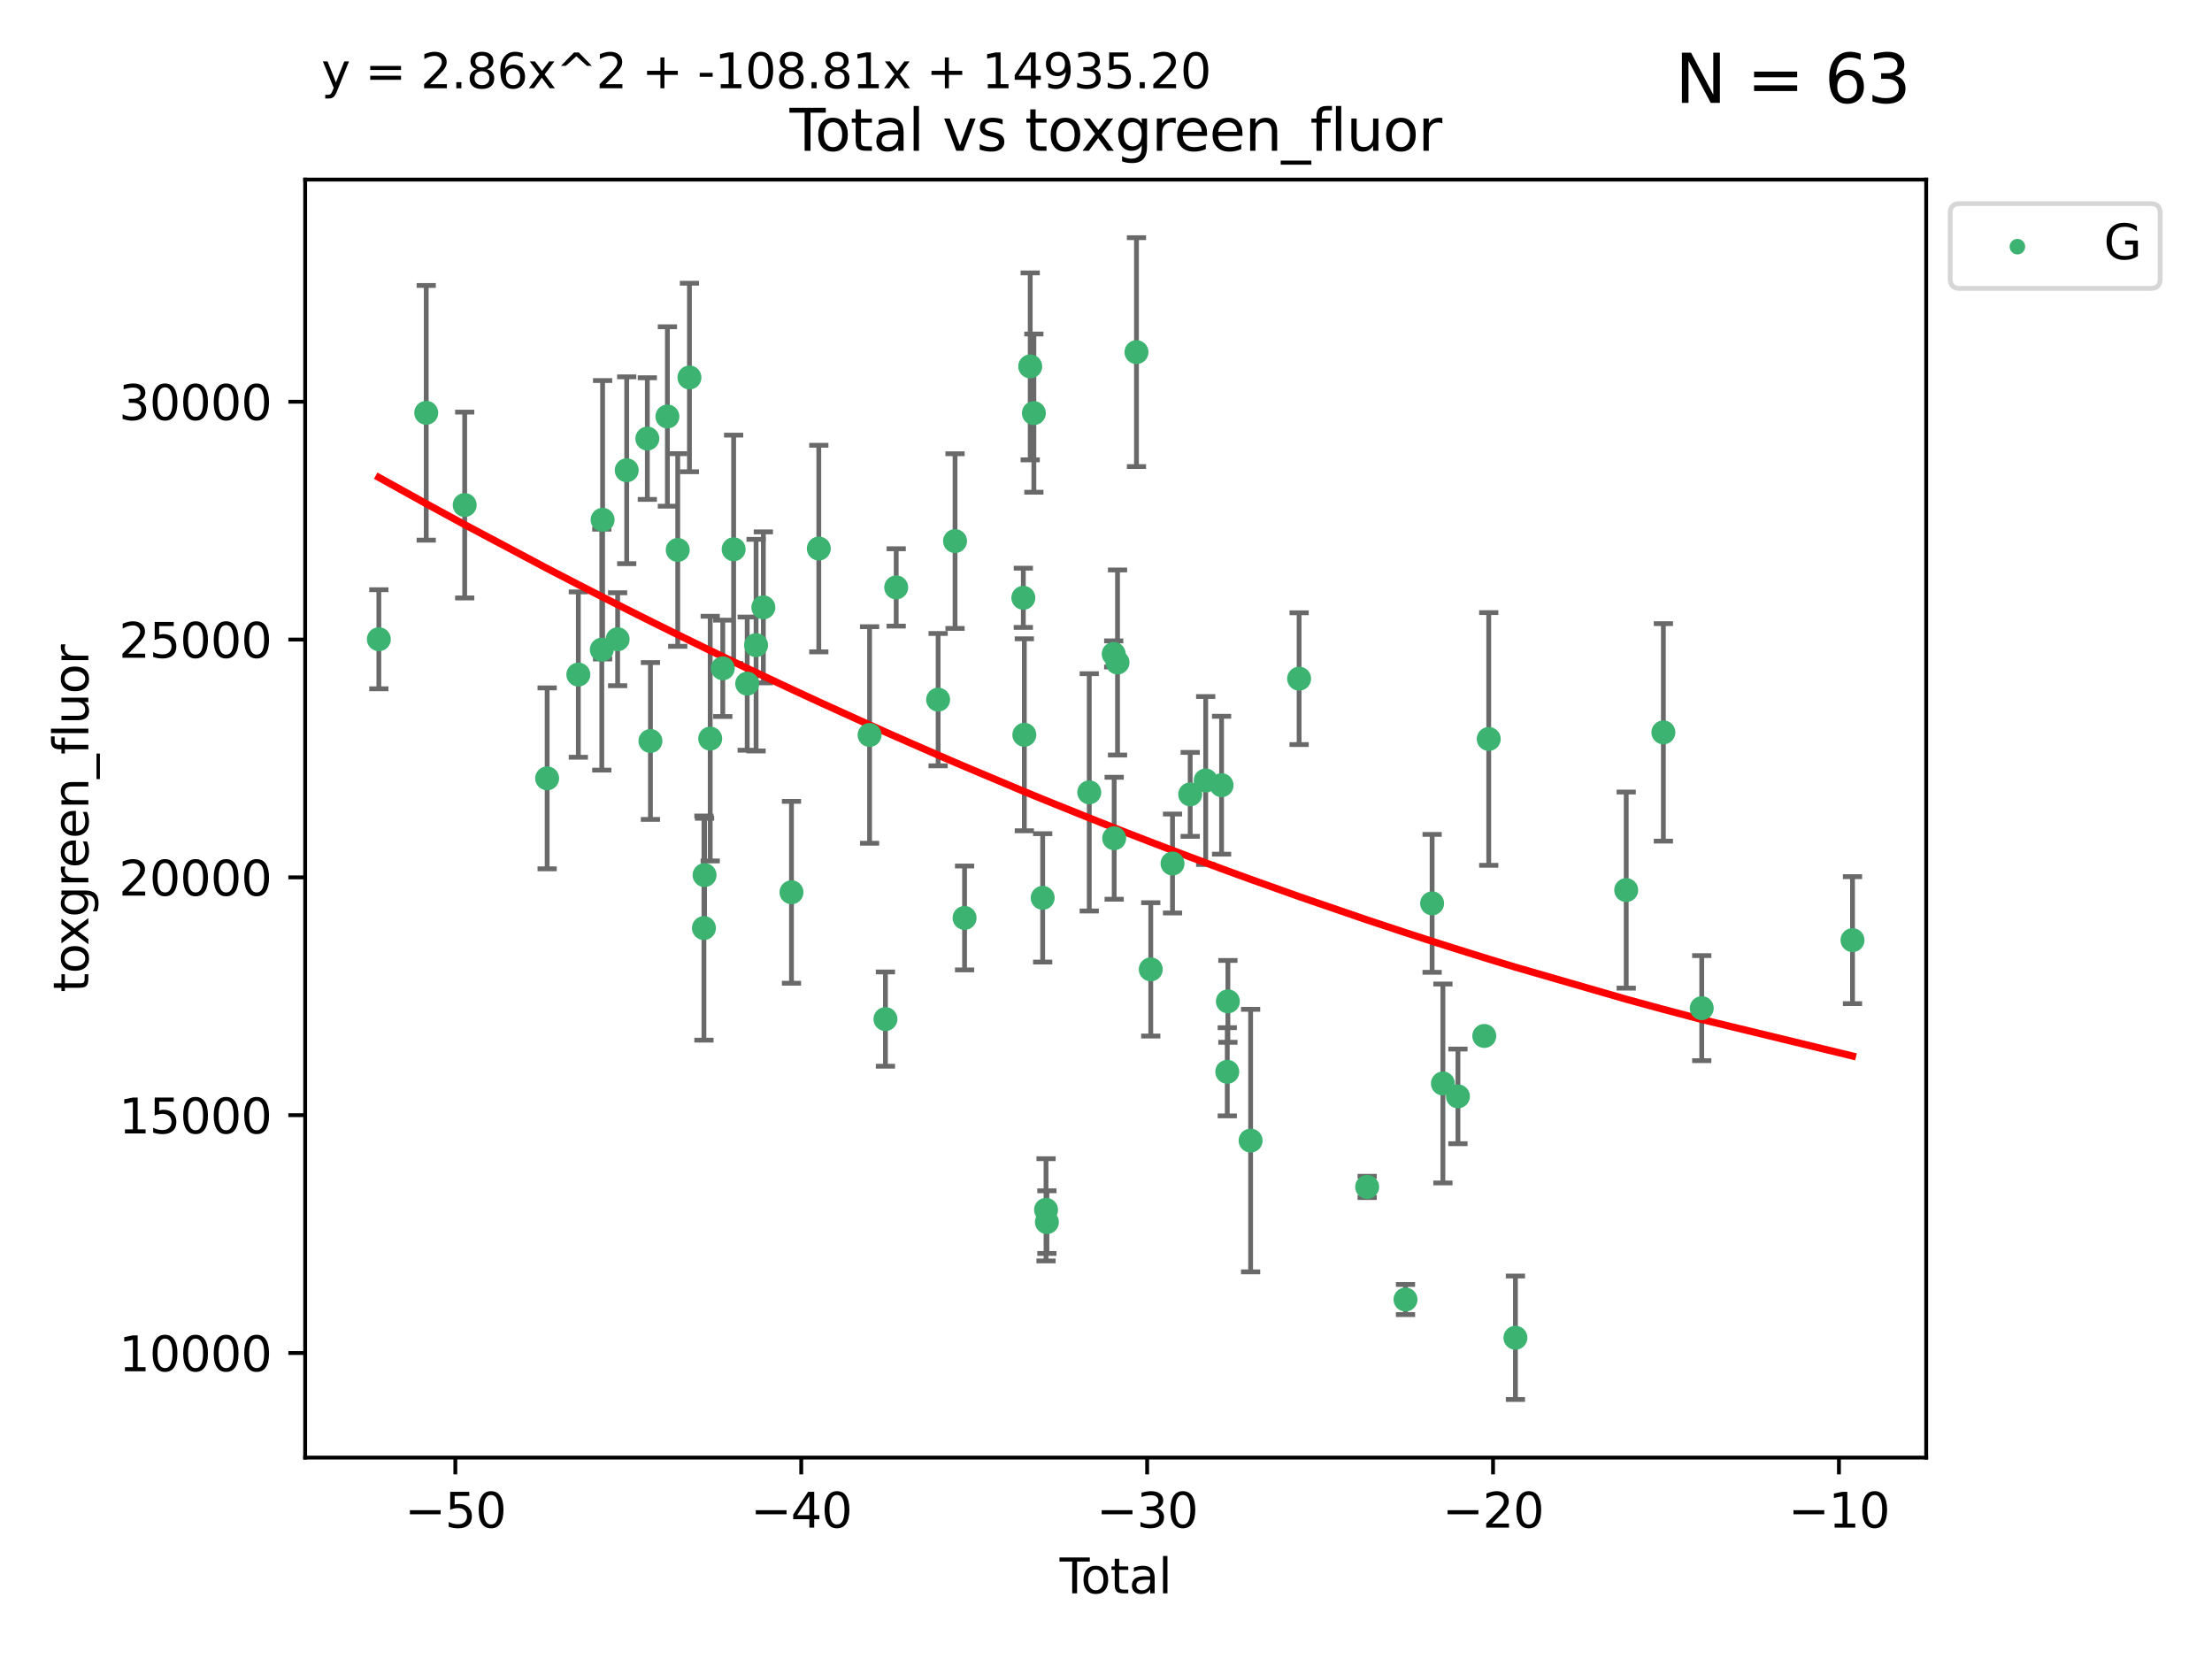 <?xml version="1.0" encoding="utf-8" standalone="no"?>
<!DOCTYPE svg PUBLIC "-//W3C//DTD SVG 1.1//EN"
  "http://www.w3.org/Graphics/SVG/1.1/DTD/svg11.dtd">
<svg xmlns:xlink="http://www.w3.org/1999/xlink" width="460.8pt" height="345.6pt" viewBox="0 0 460.8 345.6" xmlns="http://www.w3.org/2000/svg" version="1.1">
 <defs>
  <style type="text/css">*{stroke-linejoin: round; stroke-linecap: butt}</style>
 </defs>
 <g id="figure_1">
  <g id="patch_1">
   <path d="M 0 345.6 
L 460.8 345.6 
L 460.8 0 
L 0 0 
z
" style="fill: #ffffff"/>
  </g>
  <g id="axes_1">
   <g id="patch_2">
    <path d="M 63.571 303.64 
L 401.26 303.64 
L 401.26 37.411 
L 63.571 37.411 
z
" style="fill: #ffffff"/>
   </g>
   <g id="PathCollection_1">
    <defs>
     <path id="md0c7165016" d="M 0 1.118 
C 0.297 1.118 0.581 1 0.791 0.791 
C 1 0.581 1.118 0.297 1.118 0 
C 1.118 -0.297 1 -0.581 0.791 -0.791 
C 0.581 -1 0.297 -1.118 0 -1.118 
C -0.297 -1.118 -0.581 -1 -0.791 -0.791 
C -1 -0.581 -1.118 -0.297 -1.118 0 
C -1.118 0.297 -1 0.581 -0.791 0.791 
C -0.581 1 -0.297 1.118 0 1.118 
z
" style="stroke: #3cb371"/>
    </defs>
    <g clip-path="url(#pe952f1fa84)">
     <use xlink:href="#md0c7165016" x="78.921" y="133.165" style="fill: #3cb371; stroke: #3cb371"/>
     <use xlink:href="#md0c7165016" x="88.792" y="85.997" style="fill: #3cb371; stroke: #3cb371"/>
     <use xlink:href="#md0c7165016" x="96.805" y="105.205" style="fill: #3cb371; stroke: #3cb371"/>
     <use xlink:href="#md0c7165016" x="113.98" y="162.146" style="fill: #3cb371; stroke: #3cb371"/>
     <use xlink:href="#md0c7165016" x="120.479" y="140.524" style="fill: #3cb371; stroke: #3cb371"/>
     <use xlink:href="#md0c7165016" x="125.367" y="135.33" style="fill: #3cb371; stroke: #3cb371"/>
     <use xlink:href="#md0c7165016" x="125.533" y="108.281" style="fill: #3cb371; stroke: #3cb371"/>
     <use xlink:href="#md0c7165016" x="128.664" y="133.165" style="fill: #3cb371; stroke: #3cb371"/>
     <use xlink:href="#md0c7165016" x="130.556" y="97.965" style="fill: #3cb371; stroke: #3cb371"/>
     <use xlink:href="#md0c7165016" x="134.852" y="91.364" style="fill: #3cb371; stroke: #3cb371"/>
     <use xlink:href="#md0c7165016" x="135.497" y="154.363" style="fill: #3cb371; stroke: #3cb371"/>
     <use xlink:href="#md0c7165016" x="139.033" y="86.765" style="fill: #3cb371; stroke: #3cb371"/>
     <use xlink:href="#md0c7165016" x="141.185" y="114.571" style="fill: #3cb371; stroke: #3cb371"/>
     <use xlink:href="#md0c7165016" x="143.623" y="78.639" style="fill: #3cb371; stroke: #3cb371"/>
     <use xlink:href="#md0c7165016" x="146.642" y="193.332" style="fill: #3cb371; stroke: #3cb371"/>
     <use xlink:href="#md0c7165016" x="146.775" y="182.296" style="fill: #3cb371; stroke: #3cb371"/>
     <use xlink:href="#md0c7165016" x="147.95" y="153.866" style="fill: #3cb371; stroke: #3cb371"/>
     <use xlink:href="#md0c7165016" x="150.568" y="139.22" style="fill: #3cb371; stroke: #3cb371"/>
     <use xlink:href="#md0c7165016" x="152.831" y="114.428" style="fill: #3cb371; stroke: #3cb371"/>
     <use xlink:href="#md0c7165016" x="155.655" y="142.413" style="fill: #3cb371; stroke: #3cb371"/>
     <use xlink:href="#md0c7165016" x="157.504" y="134.397" style="fill: #3cb371; stroke: #3cb371"/>
     <use xlink:href="#md0c7165016" x="159.019" y="126.527" style="fill: #3cb371; stroke: #3cb371"/>
     <use xlink:href="#md0c7165016" x="164.88" y="185.877" style="fill: #3cb371; stroke: #3cb371"/>
     <use xlink:href="#md0c7165016" x="170.572" y="114.273" style="fill: #3cb371; stroke: #3cb371"/>
     <use xlink:href="#md0c7165016" x="181.15" y="153.106" style="fill: #3cb371; stroke: #3cb371"/>
     <use xlink:href="#md0c7165016" x="184.453" y="212.295" style="fill: #3cb371; stroke: #3cb371"/>
     <use xlink:href="#md0c7165016" x="186.695" y="122.372" style="fill: #3cb371; stroke: #3cb371"/>
     <use xlink:href="#md0c7165016" x="195.43" y="145.748" style="fill: #3cb371; stroke: #3cb371"/>
     <use xlink:href="#md0c7165016" x="198.955" y="112.718" style="fill: #3cb371; stroke: #3cb371"/>
     <use xlink:href="#md0c7165016" x="200.939" y="191.225" style="fill: #3cb371; stroke: #3cb371"/>
     <use xlink:href="#md0c7165016" x="213.179" y="124.535" style="fill: #3cb371; stroke: #3cb371"/>
     <use xlink:href="#md0c7165016" x="213.387" y="153.067" style="fill: #3cb371; stroke: #3cb371"/>
     <use xlink:href="#md0c7165016" x="214.613" y="76.325" style="fill: #3cb371; stroke: #3cb371"/>
     <use xlink:href="#md0c7165016" x="215.374" y="86.058" style="fill: #3cb371; stroke: #3cb371"/>
     <use xlink:href="#md0c7165016" x="217.208" y="187.039" style="fill: #3cb371; stroke: #3cb371"/>
     <use xlink:href="#md0c7165016" x="217.909" y="252.027" style="fill: #3cb371; stroke: #3cb371"/>
     <use xlink:href="#md0c7165016" x="218.09" y="254.59" style="fill: #3cb371; stroke: #3cb371"/>
     <use xlink:href="#md0c7165016" x="226.913" y="165.063" style="fill: #3cb371; stroke: #3cb371"/>
     <use xlink:href="#md0c7165016" x="232.007" y="136.229" style="fill: #3cb371; stroke: #3cb371"/>
     <use xlink:href="#md0c7165016" x="232.104" y="174.622" style="fill: #3cb371; stroke: #3cb371"/>
     <use xlink:href="#md0c7165016" x="232.802" y="138.008" style="fill: #3cb371; stroke: #3cb371"/>
     <use xlink:href="#md0c7165016" x="236.748" y="73.353" style="fill: #3cb371; stroke: #3cb371"/>
     <use xlink:href="#md0c7165016" x="239.724" y="201.939" style="fill: #3cb371; stroke: #3cb371"/>
     <use xlink:href="#md0c7165016" x="244.258" y="179.886" style="fill: #3cb371; stroke: #3cb371"/>
     <use xlink:href="#md0c7165016" x="247.942" y="165.481" style="fill: #3cb371; stroke: #3cb371"/>
     <use xlink:href="#md0c7165016" x="251.167" y="162.589" style="fill: #3cb371; stroke: #3cb371"/>
     <use xlink:href="#md0c7165016" x="254.476" y="163.573" style="fill: #3cb371; stroke: #3cb371"/>
     <use xlink:href="#md0c7165016" x="255.663" y="223.274" style="fill: #3cb371; stroke: #3cb371"/>
     <use xlink:href="#md0c7165016" x="255.793" y="208.604" style="fill: #3cb371; stroke: #3cb371"/>
     <use xlink:href="#md0c7165016" x="260.526" y="237.606" style="fill: #3cb371; stroke: #3cb371"/>
     <use xlink:href="#md0c7165016" x="270.63" y="141.381" style="fill: #3cb371; stroke: #3cb371"/>
     <use xlink:href="#md0c7165016" x="284.806" y="247.256" style="fill: #3cb371; stroke: #3cb371"/>
     <use xlink:href="#md0c7165016" x="292.792" y="270.716" style="fill: #3cb371; stroke: #3cb371"/>
     <use xlink:href="#md0c7165016" x="298.336" y="188.186" style="fill: #3cb371; stroke: #3cb371"/>
     <use xlink:href="#md0c7165016" x="300.582" y="225.708" style="fill: #3cb371; stroke: #3cb371"/>
     <use xlink:href="#md0c7165016" x="303.715" y="228.392" style="fill: #3cb371; stroke: #3cb371"/>
     <use xlink:href="#md0c7165016" x="309.203" y="215.808" style="fill: #3cb371; stroke: #3cb371"/>
     <use xlink:href="#md0c7165016" x="310.132" y="153.94" style="fill: #3cb371; stroke: #3cb371"/>
     <use xlink:href="#md0c7165016" x="315.691" y="278.681" style="fill: #3cb371; stroke: #3cb371"/>
     <use xlink:href="#md0c7165016" x="338.77" y="185.422" style="fill: #3cb371; stroke: #3cb371"/>
     <use xlink:href="#md0c7165016" x="346.513" y="152.567" style="fill: #3cb371; stroke: #3cb371"/>
     <use xlink:href="#md0c7165016" x="354.504" y="210.017" style="fill: #3cb371; stroke: #3cb371"/>
     <use xlink:href="#md0c7165016" x="385.911" y="195.848" style="fill: #3cb371; stroke: #3cb371"/>
    </g>
   </g>
   <g id="matplotlib.axis_1">
    <g id="xtick_1">
     <g id="line2d_1">
      <defs>
       <path id="m16e34e5e4a" d="M 0 0 
L 0 3.5 
" style="stroke: #000000; stroke-width: 0.8"/>
      </defs>
      <g>
       <use xlink:href="#m16e34e5e4a" x="94.856" y="303.64" style="stroke: #000000; stroke-width: 0.8"/>
      </g>
     </g>
     <g id="text_1">
      <!-- −50 -->
      <g transform="translate(84.304 318.238)scale(0.1 -0.1)">
       <defs>
        <path id="DejaVuSans-2212" d="M 678 2272 
L 4684 2272 
L 4684 1741 
L 678 1741 
L 678 2272 
z
" transform="scale(0.016)"/>
        <path id="DejaVuSans-35" d="M 691 4666 
L 3169 4666 
L 3169 4134 
L 1269 4134 
L 1269 2991 
Q 1406 3038 1543 3061 
Q 1681 3084 1819 3084 
Q 2600 3084 3056 2656 
Q 3513 2228 3513 1497 
Q 3513 744 3044 326 
Q 2575 -91 1722 -91 
Q 1428 -91 1123 -41 
Q 819 9 494 109 
L 494 744 
Q 775 591 1075 516 
Q 1375 441 1709 441 
Q 2250 441 2565 725 
Q 2881 1009 2881 1497 
Q 2881 1984 2565 2268 
Q 2250 2553 1709 2553 
Q 1456 2553 1204 2497 
Q 953 2441 691 2322 
L 691 4666 
z
" transform="scale(0.016)"/>
        <path id="DejaVuSans-30" d="M 2034 4250 
Q 1547 4250 1301 3770 
Q 1056 3291 1056 2328 
Q 1056 1369 1301 889 
Q 1547 409 2034 409 
Q 2525 409 2770 889 
Q 3016 1369 3016 2328 
Q 3016 3291 2770 3770 
Q 2525 4250 2034 4250 
z
M 2034 4750 
Q 2819 4750 3233 4129 
Q 3647 3509 3647 2328 
Q 3647 1150 3233 529 
Q 2819 -91 2034 -91 
Q 1250 -91 836 529 
Q 422 1150 422 2328 
Q 422 3509 836 4129 
Q 1250 4750 2034 4750 
z
" transform="scale(0.016)"/>
       </defs>
       <use xlink:href="#DejaVuSans-2212"/>
       <use xlink:href="#DejaVuSans-35" x="83.789"/>
       <use xlink:href="#DejaVuSans-30" x="147.412"/>
      </g>
     </g>
    </g>
    <g id="xtick_2">
     <g id="line2d_2">
      <g>
       <use xlink:href="#m16e34e5e4a" x="166.914" y="303.64" style="stroke: #000000; stroke-width: 0.8"/>
      </g>
     </g>
     <g id="text_2">
      <!-- −40 -->
      <g transform="translate(156.361 318.238)scale(0.1 -0.1)">
       <defs>
        <path id="DejaVuSans-34" d="M 2419 4116 
L 825 1625 
L 2419 1625 
L 2419 4116 
z
M 2253 4666 
L 3047 4666 
L 3047 1625 
L 3713 1625 
L 3713 1100 
L 3047 1100 
L 3047 0 
L 2419 0 
L 2419 1100 
L 313 1100 
L 313 1709 
L 2253 4666 
z
" transform="scale(0.016)"/>
       </defs>
       <use xlink:href="#DejaVuSans-2212"/>
       <use xlink:href="#DejaVuSans-34" x="83.789"/>
       <use xlink:href="#DejaVuSans-30" x="147.412"/>
      </g>
     </g>
    </g>
    <g id="xtick_3">
     <g id="line2d_3">
      <g>
       <use xlink:href="#m16e34e5e4a" x="238.971" y="303.64" style="stroke: #000000; stroke-width: 0.8"/>
      </g>
     </g>
     <g id="text_3">
      <!-- −30 -->
      <g transform="translate(228.419 318.238)scale(0.1 -0.1)">
       <defs>
        <path id="DejaVuSans-33" d="M 2597 2516 
Q 3050 2419 3304 2112 
Q 3559 1806 3559 1356 
Q 3559 666 3084 287 
Q 2609 -91 1734 -91 
Q 1441 -91 1130 -33 
Q 819 25 488 141 
L 488 750 
Q 750 597 1062 519 
Q 1375 441 1716 441 
Q 2309 441 2620 675 
Q 2931 909 2931 1356 
Q 2931 1769 2642 2001 
Q 2353 2234 1838 2234 
L 1294 2234 
L 1294 2753 
L 1863 2753 
Q 2328 2753 2575 2939 
Q 2822 3125 2822 3475 
Q 2822 3834 2567 4026 
Q 2313 4219 1838 4219 
Q 1578 4219 1281 4162 
Q 984 4106 628 3988 
L 628 4550 
Q 988 4650 1302 4700 
Q 1616 4750 1894 4750 
Q 2613 4750 3031 4423 
Q 3450 4097 3450 3541 
Q 3450 3153 3228 2886 
Q 3006 2619 2597 2516 
z
" transform="scale(0.016)"/>
       </defs>
       <use xlink:href="#DejaVuSans-2212"/>
       <use xlink:href="#DejaVuSans-33" x="83.789"/>
       <use xlink:href="#DejaVuSans-30" x="147.412"/>
      </g>
     </g>
    </g>
    <g id="xtick_4">
     <g id="line2d_4">
      <g>
       <use xlink:href="#m16e34e5e4a" x="311.029" y="303.64" style="stroke: #000000; stroke-width: 0.8"/>
      </g>
     </g>
     <g id="text_4">
      <!-- −20 -->
      <g transform="translate(300.476 318.238)scale(0.1 -0.1)">
       <defs>
        <path id="DejaVuSans-32" d="M 1228 531 
L 3431 531 
L 3431 0 
L 469 0 
L 469 531 
Q 828 903 1448 1529 
Q 2069 2156 2228 2338 
Q 2531 2678 2651 2914 
Q 2772 3150 2772 3378 
Q 2772 3750 2511 3984 
Q 2250 4219 1831 4219 
Q 1534 4219 1204 4116 
Q 875 4013 500 3803 
L 500 4441 
Q 881 4594 1212 4672 
Q 1544 4750 1819 4750 
Q 2544 4750 2975 4387 
Q 3406 4025 3406 3419 
Q 3406 3131 3298 2873 
Q 3191 2616 2906 2266 
Q 2828 2175 2409 1742 
Q 1991 1309 1228 531 
z
" transform="scale(0.016)"/>
       </defs>
       <use xlink:href="#DejaVuSans-2212"/>
       <use xlink:href="#DejaVuSans-32" x="83.789"/>
       <use xlink:href="#DejaVuSans-30" x="147.412"/>
      </g>
     </g>
    </g>
    <g id="xtick_5">
     <g id="line2d_5">
      <g>
       <use xlink:href="#m16e34e5e4a" x="383.086" y="303.64" style="stroke: #000000; stroke-width: 0.8"/>
      </g>
     </g>
     <g id="text_5">
      <!-- −10 -->
      <g transform="translate(372.534 318.238)scale(0.1 -0.1)">
       <defs>
        <path id="DejaVuSans-31" d="M 794 531 
L 1825 531 
L 1825 4091 
L 703 3866 
L 703 4441 
L 1819 4666 
L 2450 4666 
L 2450 531 
L 3481 531 
L 3481 0 
L 794 0 
L 794 531 
z
" transform="scale(0.016)"/>
       </defs>
       <use xlink:href="#DejaVuSans-2212"/>
       <use xlink:href="#DejaVuSans-31" x="83.789"/>
       <use xlink:href="#DejaVuSans-30" x="147.412"/>
      </g>
     </g>
    </g>
    <g id="text_6">
     <!-- Total -->
     <g transform="translate(220.739 331.917)scale(0.1 -0.1)">
      <defs>
       <path id="DejaVuSans-54" d="M -19 4666 
L 3928 4666 
L 3928 4134 
L 2272 4134 
L 2272 0 
L 1638 0 
L 1638 4134 
L -19 4134 
L -19 4666 
z
" transform="scale(0.016)"/>
       <path id="DejaVuSans-6f" d="M 1959 3097 
Q 1497 3097 1228 2736 
Q 959 2375 959 1747 
Q 959 1119 1226 758 
Q 1494 397 1959 397 
Q 2419 397 2687 759 
Q 2956 1122 2956 1747 
Q 2956 2369 2687 2733 
Q 2419 3097 1959 3097 
z
M 1959 3584 
Q 2709 3584 3137 3096 
Q 3566 2609 3566 1747 
Q 3566 888 3137 398 
Q 2709 -91 1959 -91 
Q 1206 -91 779 398 
Q 353 888 353 1747 
Q 353 2609 779 3096 
Q 1206 3584 1959 3584 
z
" transform="scale(0.016)"/>
       <path id="DejaVuSans-74" d="M 1172 4494 
L 1172 3500 
L 2356 3500 
L 2356 3053 
L 1172 3053 
L 1172 1153 
Q 1172 725 1289 603 
Q 1406 481 1766 481 
L 2356 481 
L 2356 0 
L 1766 0 
Q 1100 0 847 248 
Q 594 497 594 1153 
L 594 3053 
L 172 3053 
L 172 3500 
L 594 3500 
L 594 4494 
L 1172 4494 
z
" transform="scale(0.016)"/>
       <path id="DejaVuSans-61" d="M 2194 1759 
Q 1497 1759 1228 1600 
Q 959 1441 959 1056 
Q 959 750 1161 570 
Q 1363 391 1709 391 
Q 2188 391 2477 730 
Q 2766 1069 2766 1631 
L 2766 1759 
L 2194 1759 
z
M 3341 1997 
L 3341 0 
L 2766 0 
L 2766 531 
Q 2569 213 2275 61 
Q 1981 -91 1556 -91 
Q 1019 -91 701 211 
Q 384 513 384 1019 
Q 384 1609 779 1909 
Q 1175 2209 1959 2209 
L 2766 2209 
L 2766 2266 
Q 2766 2663 2505 2880 
Q 2244 3097 1772 3097 
Q 1472 3097 1187 3025 
Q 903 2953 641 2809 
L 641 3341 
Q 956 3463 1253 3523 
Q 1550 3584 1831 3584 
Q 2591 3584 2966 3190 
Q 3341 2797 3341 1997 
z
" transform="scale(0.016)"/>
       <path id="DejaVuSans-6c" d="M 603 4863 
L 1178 4863 
L 1178 0 
L 603 0 
L 603 4863 
z
" transform="scale(0.016)"/>
      </defs>
      <use xlink:href="#DejaVuSans-54"/>
      <use xlink:href="#DejaVuSans-6f" x="44.084"/>
      <use xlink:href="#DejaVuSans-74" x="105.266"/>
      <use xlink:href="#DejaVuSans-61" x="144.475"/>
      <use xlink:href="#DejaVuSans-6c" x="205.754"/>
     </g>
    </g>
   </g>
   <g id="matplotlib.axis_2">
    <g id="ytick_1">
     <g id="line2d_6">
      <defs>
       <path id="m99f9cc8c88" d="M 0 0 
L -3.5 0 
" style="stroke: #000000; stroke-width: 0.8"/>
      </defs>
      <g>
       <use xlink:href="#m99f9cc8c88" x="63.571" y="281.858" style="stroke: #000000; stroke-width: 0.8"/>
      </g>
     </g>
     <g id="text_7">
      <!-- 10000 -->
      <g transform="translate(24.759 285.657)scale(0.1 -0.1)">
       <use xlink:href="#DejaVuSans-31"/>
       <use xlink:href="#DejaVuSans-30" x="63.623"/>
       <use xlink:href="#DejaVuSans-30" x="127.246"/>
       <use xlink:href="#DejaVuSans-30" x="190.869"/>
       <use xlink:href="#DejaVuSans-30" x="254.492"/>
      </g>
     </g>
    </g>
    <g id="ytick_2">
     <g id="line2d_7">
      <g>
       <use xlink:href="#m99f9cc8c88" x="63.571" y="232.315" style="stroke: #000000; stroke-width: 0.8"/>
      </g>
     </g>
     <g id="text_8">
      <!-- 15000 -->
      <g transform="translate(24.759 236.114)scale(0.1 -0.1)">
       <use xlink:href="#DejaVuSans-31"/>
       <use xlink:href="#DejaVuSans-35" x="63.623"/>
       <use xlink:href="#DejaVuSans-30" x="127.246"/>
       <use xlink:href="#DejaVuSans-30" x="190.869"/>
       <use xlink:href="#DejaVuSans-30" x="254.492"/>
      </g>
     </g>
    </g>
    <g id="ytick_3">
     <g id="line2d_8">
      <g>
       <use xlink:href="#m99f9cc8c88" x="63.571" y="182.772" style="stroke: #000000; stroke-width: 0.8"/>
      </g>
     </g>
     <g id="text_9">
      <!-- 20000 -->
      <g transform="translate(24.759 186.571)scale(0.1 -0.1)">
       <use xlink:href="#DejaVuSans-32"/>
       <use xlink:href="#DejaVuSans-30" x="63.623"/>
       <use xlink:href="#DejaVuSans-30" x="127.246"/>
       <use xlink:href="#DejaVuSans-30" x="190.869"/>
       <use xlink:href="#DejaVuSans-30" x="254.492"/>
      </g>
     </g>
    </g>
    <g id="ytick_4">
     <g id="line2d_9">
      <g>
       <use xlink:href="#m99f9cc8c88" x="63.571" y="133.23" style="stroke: #000000; stroke-width: 0.8"/>
      </g>
     </g>
     <g id="text_10">
      <!-- 25000 -->
      <g transform="translate(24.759 137.029)scale(0.1 -0.1)">
       <use xlink:href="#DejaVuSans-32"/>
       <use xlink:href="#DejaVuSans-35" x="63.623"/>
       <use xlink:href="#DejaVuSans-30" x="127.246"/>
       <use xlink:href="#DejaVuSans-30" x="190.869"/>
       <use xlink:href="#DejaVuSans-30" x="254.492"/>
      </g>
     </g>
    </g>
    <g id="ytick_5">
     <g id="line2d_10">
      <g>
       <use xlink:href="#m99f9cc8c88" x="63.571" y="83.687" style="stroke: #000000; stroke-width: 0.8"/>
      </g>
     </g>
     <g id="text_11">
      <!-- 30000 -->
      <g transform="translate(24.759 87.486)scale(0.1 -0.1)">
       <use xlink:href="#DejaVuSans-33"/>
       <use xlink:href="#DejaVuSans-30" x="63.623"/>
       <use xlink:href="#DejaVuSans-30" x="127.246"/>
       <use xlink:href="#DejaVuSans-30" x="190.869"/>
       <use xlink:href="#DejaVuSans-30" x="254.492"/>
      </g>
     </g>
    </g>
    <g id="text_12">
     <!-- toxgreen_fluor -->
     <g transform="translate(18.401 206.72)rotate(-90)scale(0.1 -0.1)">
      <defs>
       <path id="DejaVuSans-78" d="M 3513 3500 
L 2247 1797 
L 3578 0 
L 2900 0 
L 1881 1375 
L 863 0 
L 184 0 
L 1544 1831 
L 300 3500 
L 978 3500 
L 1906 2253 
L 2834 3500 
L 3513 3500 
z
" transform="scale(0.016)"/>
       <path id="DejaVuSans-67" d="M 2906 1791 
Q 2906 2416 2648 2759 
Q 2391 3103 1925 3103 
Q 1463 3103 1205 2759 
Q 947 2416 947 1791 
Q 947 1169 1205 825 
Q 1463 481 1925 481 
Q 2391 481 2648 825 
Q 2906 1169 2906 1791 
z
M 3481 434 
Q 3481 -459 3084 -895 
Q 2688 -1331 1869 -1331 
Q 1566 -1331 1297 -1286 
Q 1028 -1241 775 -1147 
L 775 -588 
Q 1028 -725 1275 -790 
Q 1522 -856 1778 -856 
Q 2344 -856 2625 -561 
Q 2906 -266 2906 331 
L 2906 616 
Q 2728 306 2450 153 
Q 2172 0 1784 0 
Q 1141 0 747 490 
Q 353 981 353 1791 
Q 353 2603 747 3093 
Q 1141 3584 1784 3584 
Q 2172 3584 2450 3431 
Q 2728 3278 2906 2969 
L 2906 3500 
L 3481 3500 
L 3481 434 
z
" transform="scale(0.016)"/>
       <path id="DejaVuSans-72" d="M 2631 2963 
Q 2534 3019 2420 3045 
Q 2306 3072 2169 3072 
Q 1681 3072 1420 2755 
Q 1159 2438 1159 1844 
L 1159 0 
L 581 0 
L 581 3500 
L 1159 3500 
L 1159 2956 
Q 1341 3275 1631 3429 
Q 1922 3584 2338 3584 
Q 2397 3584 2469 3576 
Q 2541 3569 2628 3553 
L 2631 2963 
z
" transform="scale(0.016)"/>
       <path id="DejaVuSans-65" d="M 3597 1894 
L 3597 1613 
L 953 1613 
Q 991 1019 1311 708 
Q 1631 397 2203 397 
Q 2534 397 2845 478 
Q 3156 559 3463 722 
L 3463 178 
Q 3153 47 2828 -22 
Q 2503 -91 2169 -91 
Q 1331 -91 842 396 
Q 353 884 353 1716 
Q 353 2575 817 3079 
Q 1281 3584 2069 3584 
Q 2775 3584 3186 3129 
Q 3597 2675 3597 1894 
z
M 3022 2063 
Q 3016 2534 2758 2815 
Q 2500 3097 2075 3097 
Q 1594 3097 1305 2825 
Q 1016 2553 972 2059 
L 3022 2063 
z
" transform="scale(0.016)"/>
       <path id="DejaVuSans-6e" d="M 3513 2113 
L 3513 0 
L 2938 0 
L 2938 2094 
Q 2938 2591 2744 2837 
Q 2550 3084 2163 3084 
Q 1697 3084 1428 2787 
Q 1159 2491 1159 1978 
L 1159 0 
L 581 0 
L 581 3500 
L 1159 3500 
L 1159 2956 
Q 1366 3272 1645 3428 
Q 1925 3584 2291 3584 
Q 2894 3584 3203 3211 
Q 3513 2838 3513 2113 
z
" transform="scale(0.016)"/>
       <path id="DejaVuSans-5f" d="M 3263 -1063 
L 3263 -1509 
L -63 -1509 
L -63 -1063 
L 3263 -1063 
z
" transform="scale(0.016)"/>
       <path id="DejaVuSans-66" d="M 2375 4863 
L 2375 4384 
L 1825 4384 
Q 1516 4384 1395 4259 
Q 1275 4134 1275 3809 
L 1275 3500 
L 2222 3500 
L 2222 3053 
L 1275 3053 
L 1275 0 
L 697 0 
L 697 3053 
L 147 3053 
L 147 3500 
L 697 3500 
L 697 3744 
Q 697 4328 969 4595 
Q 1241 4863 1831 4863 
L 2375 4863 
z
" transform="scale(0.016)"/>
       <path id="DejaVuSans-75" d="M 544 1381 
L 544 3500 
L 1119 3500 
L 1119 1403 
Q 1119 906 1312 657 
Q 1506 409 1894 409 
Q 2359 409 2629 706 
Q 2900 1003 2900 1516 
L 2900 3500 
L 3475 3500 
L 3475 0 
L 2900 0 
L 2900 538 
Q 2691 219 2414 64 
Q 2138 -91 1772 -91 
Q 1169 -91 856 284 
Q 544 659 544 1381 
z
M 1991 3584 
L 1991 3584 
z
" transform="scale(0.016)"/>
      </defs>
      <use xlink:href="#DejaVuSans-74"/>
      <use xlink:href="#DejaVuSans-6f" x="39.209"/>
      <use xlink:href="#DejaVuSans-78" x="97.266"/>
      <use xlink:href="#DejaVuSans-67" x="156.445"/>
      <use xlink:href="#DejaVuSans-72" x="219.922"/>
      <use xlink:href="#DejaVuSans-65" x="258.785"/>
      <use xlink:href="#DejaVuSans-65" x="320.309"/>
      <use xlink:href="#DejaVuSans-6e" x="381.832"/>
      <use xlink:href="#DejaVuSans-5f" x="445.211"/>
      <use xlink:href="#DejaVuSans-66" x="495.211"/>
      <use xlink:href="#DejaVuSans-6c" x="530.416"/>
      <use xlink:href="#DejaVuSans-75" x="558.199"/>
      <use xlink:href="#DejaVuSans-6f" x="621.578"/>
      <use xlink:href="#DejaVuSans-72" x="682.76"/>
     </g>
    </g>
   </g>
   <g id="LineCollection_1">
    <path d="M 78.921 143.485 
L 78.921 122.846 
" clip-path="url(#pe952f1fa84)" style="fill: none; stroke: #696969"/>
    <path d="M 88.792 112.522 
L 88.792 59.471 
" clip-path="url(#pe952f1fa84)" style="fill: none; stroke: #696969"/>
    <path d="M 96.805 124.563 
L 96.805 85.847 
" clip-path="url(#pe952f1fa84)" style="fill: none; stroke: #696969"/>
    <path d="M 113.98 180.989 
L 113.98 143.303 
" clip-path="url(#pe952f1fa84)" style="fill: none; stroke: #696969"/>
    <path d="M 120.479 157.745 
L 120.479 123.304 
" clip-path="url(#pe952f1fa84)" style="fill: none; stroke: #696969"/>
    <path d="M 125.367 160.423 
L 125.367 110.237 
" clip-path="url(#pe952f1fa84)" style="fill: none; stroke: #696969"/>
    <path d="M 125.533 137.283 
L 125.533 79.279 
" clip-path="url(#pe952f1fa84)" style="fill: none; stroke: #696969"/>
    <path d="M 128.664 142.848 
L 128.664 123.481 
" clip-path="url(#pe952f1fa84)" style="fill: none; stroke: #696969"/>
    <path d="M 130.556 117.425 
L 130.556 78.505 
" clip-path="url(#pe952f1fa84)" style="fill: none; stroke: #696969"/>
    <path d="M 134.852 104.035 
L 134.852 78.693 
" clip-path="url(#pe952f1fa84)" style="fill: none; stroke: #696969"/>
    <path d="M 135.497 170.7 
L 135.497 138.025 
" clip-path="url(#pe952f1fa84)" style="fill: none; stroke: #696969"/>
    <path d="M 139.033 105.453 
L 139.033 68.077 
" clip-path="url(#pe952f1fa84)" style="fill: none; stroke: #696969"/>
    <path d="M 141.185 134.638 
L 141.185 94.505 
" clip-path="url(#pe952f1fa84)" style="fill: none; stroke: #696969"/>
    <path d="M 143.623 98.274 
L 143.623 59.003 
" clip-path="url(#pe952f1fa84)" style="fill: none; stroke: #696969"/>
    <path d="M 146.642 216.68 
L 146.642 169.984 
" clip-path="url(#pe952f1fa84)" style="fill: none; stroke: #696969"/>
    <path d="M 146.775 194.134 
L 146.775 170.457 
" clip-path="url(#pe952f1fa84)" style="fill: none; stroke: #696969"/>
    <path d="M 147.95 179.351 
L 147.95 128.38 
" clip-path="url(#pe952f1fa84)" style="fill: none; stroke: #696969"/>
    <path d="M 150.568 149.254 
L 150.568 129.186 
" clip-path="url(#pe952f1fa84)" style="fill: none; stroke: #696969"/>
    <path d="M 152.831 138.213 
L 152.831 90.642 
" clip-path="url(#pe952f1fa84)" style="fill: none; stroke: #696969"/>
    <path d="M 155.655 156.289 
L 155.655 128.536 
" clip-path="url(#pe952f1fa84)" style="fill: none; stroke: #696969"/>
    <path d="M 157.504 156.437 
L 157.504 112.358 
" clip-path="url(#pe952f1fa84)" style="fill: none; stroke: #696969"/>
    <path d="M 159.019 142.251 
L 159.019 110.802 
" clip-path="url(#pe952f1fa84)" style="fill: none; stroke: #696969"/>
    <path d="M 164.88 204.819 
L 164.88 166.936 
" clip-path="url(#pe952f1fa84)" style="fill: none; stroke: #696969"/>
    <path d="M 170.572 135.794 
L 170.572 92.752 
" clip-path="url(#pe952f1fa84)" style="fill: none; stroke: #696969"/>
    <path d="M 181.15 175.66 
L 181.15 130.552 
" clip-path="url(#pe952f1fa84)" style="fill: none; stroke: #696969"/>
    <path d="M 184.453 222.116 
L 184.453 202.474 
" clip-path="url(#pe952f1fa84)" style="fill: none; stroke: #696969"/>
    <path d="M 186.695 130.43 
L 186.695 114.314 
" clip-path="url(#pe952f1fa84)" style="fill: none; stroke: #696969"/>
    <path d="M 195.43 159.533 
L 195.43 131.963 
" clip-path="url(#pe952f1fa84)" style="fill: none; stroke: #696969"/>
    <path d="M 198.955 130.909 
L 198.955 94.526 
" clip-path="url(#pe952f1fa84)" style="fill: none; stroke: #696969"/>
    <path d="M 200.939 202.042 
L 200.939 180.409 
" clip-path="url(#pe952f1fa84)" style="fill: none; stroke: #696969"/>
    <path d="M 213.179 130.705 
L 213.179 118.365 
" clip-path="url(#pe952f1fa84)" style="fill: none; stroke: #696969"/>
    <path d="M 213.387 173.063 
L 213.387 133.072 
" clip-path="url(#pe952f1fa84)" style="fill: none; stroke: #696969"/>
    <path d="M 214.613 95.798 
L 214.613 56.852 
" clip-path="url(#pe952f1fa84)" style="fill: none; stroke: #696969"/>
    <path d="M 215.374 102.536 
L 215.374 69.579 
" clip-path="url(#pe952f1fa84)" style="fill: none; stroke: #696969"/>
    <path d="M 217.208 200.41 
L 217.208 173.669 
" clip-path="url(#pe952f1fa84)" style="fill: none; stroke: #696969"/>
    <path d="M 217.909 262.673 
L 217.909 241.38 
" clip-path="url(#pe952f1fa84)" style="fill: none; stroke: #696969"/>
    <path d="M 218.09 261.113 
L 218.09 248.067 
" clip-path="url(#pe952f1fa84)" style="fill: none; stroke: #696969"/>
    <path d="M 226.913 189.777 
L 226.913 140.349 
" clip-path="url(#pe952f1fa84)" style="fill: none; stroke: #696969"/>
    <path d="M 232.007 138.946 
L 232.007 133.511 
" clip-path="url(#pe952f1fa84)" style="fill: none; stroke: #696969"/>
    <path d="M 232.104 187.323 
L 232.104 161.92 
" clip-path="url(#pe952f1fa84)" style="fill: none; stroke: #696969"/>
    <path d="M 232.802 157.285 
L 232.802 118.731 
" clip-path="url(#pe952f1fa84)" style="fill: none; stroke: #696969"/>
    <path d="M 236.748 97.193 
L 236.748 49.513 
" clip-path="url(#pe952f1fa84)" style="fill: none; stroke: #696969"/>
    <path d="M 239.724 215.825 
L 239.724 188.053 
" clip-path="url(#pe952f1fa84)" style="fill: none; stroke: #696969"/>
    <path d="M 244.258 190.19 
L 244.258 169.582 
" clip-path="url(#pe952f1fa84)" style="fill: none; stroke: #696969"/>
    <path d="M 247.942 174.223 
L 247.942 156.739 
" clip-path="url(#pe952f1fa84)" style="fill: none; stroke: #696969"/>
    <path d="M 251.167 180.08 
L 251.167 145.099 
" clip-path="url(#pe952f1fa84)" style="fill: none; stroke: #696969"/>
    <path d="M 254.476 177.935 
L 254.476 149.211 
" clip-path="url(#pe952f1fa84)" style="fill: none; stroke: #696969"/>
    <path d="M 255.663 232.462 
L 255.663 214.087 
" clip-path="url(#pe952f1fa84)" style="fill: none; stroke: #696969"/>
    <path d="M 255.793 217.128 
L 255.793 200.081 
" clip-path="url(#pe952f1fa84)" style="fill: none; stroke: #696969"/>
    <path d="M 260.526 264.952 
L 260.526 210.261 
" clip-path="url(#pe952f1fa84)" style="fill: none; stroke: #696969"/>
    <path d="M 270.63 155.106 
L 270.63 127.657 
" clip-path="url(#pe952f1fa84)" style="fill: none; stroke: #696969"/>
    <path d="M 284.806 249.472 
L 284.806 245.041 
" clip-path="url(#pe952f1fa84)" style="fill: none; stroke: #696969"/>
    <path d="M 292.792 273.85 
L 292.792 267.581 
" clip-path="url(#pe952f1fa84)" style="fill: none; stroke: #696969"/>
    <path d="M 298.336 202.549 
L 298.336 173.823 
" clip-path="url(#pe952f1fa84)" style="fill: none; stroke: #696969"/>
    <path d="M 300.582 246.426 
L 300.582 204.99 
" clip-path="url(#pe952f1fa84)" style="fill: none; stroke: #696969"/>
    <path d="M 303.715 238.25 
L 303.715 218.535 
" clip-path="url(#pe952f1fa84)" style="fill: none; stroke: #696969"/>
    <path d="M 309.203 216.732 
L 309.203 214.885 
" clip-path="url(#pe952f1fa84)" style="fill: none; stroke: #696969"/>
    <path d="M 310.132 180.263 
L 310.132 127.618 
" clip-path="url(#pe952f1fa84)" style="fill: none; stroke: #696969"/>
    <path d="M 315.691 291.539 
L 315.691 265.824 
" clip-path="url(#pe952f1fa84)" style="fill: none; stroke: #696969"/>
    <path d="M 338.77 205.848 
L 338.77 164.996 
" clip-path="url(#pe952f1fa84)" style="fill: none; stroke: #696969"/>
    <path d="M 346.513 175.222 
L 346.513 129.911 
" clip-path="url(#pe952f1fa84)" style="fill: none; stroke: #696969"/>
    <path d="M 354.504 220.958 
L 354.504 199.075 
" clip-path="url(#pe952f1fa84)" style="fill: none; stroke: #696969"/>
    <path d="M 385.911 209.071 
L 385.911 182.625 
" clip-path="url(#pe952f1fa84)" style="fill: none; stroke: #696969"/>
   </g>
   <g id="line2d_11">
    <defs>
     <path id="m2e0099d9df" d="M 2 0 
L -2 -0 
" style="stroke: #696969"/>
    </defs>
    <g clip-path="url(#pe952f1fa84)">
     <use xlink:href="#m2e0099d9df" x="78.921" y="143.485" style="fill: #696969; stroke: #696969"/>
     <use xlink:href="#m2e0099d9df" x="88.792" y="112.522" style="fill: #696969; stroke: #696969"/>
     <use xlink:href="#m2e0099d9df" x="96.805" y="124.563" style="fill: #696969; stroke: #696969"/>
     <use xlink:href="#m2e0099d9df" x="113.98" y="180.989" style="fill: #696969; stroke: #696969"/>
     <use xlink:href="#m2e0099d9df" x="120.479" y="157.745" style="fill: #696969; stroke: #696969"/>
     <use xlink:href="#m2e0099d9df" x="125.367" y="160.423" style="fill: #696969; stroke: #696969"/>
     <use xlink:href="#m2e0099d9df" x="125.533" y="137.283" style="fill: #696969; stroke: #696969"/>
     <use xlink:href="#m2e0099d9df" x="128.664" y="142.848" style="fill: #696969; stroke: #696969"/>
     <use xlink:href="#m2e0099d9df" x="130.556" y="117.425" style="fill: #696969; stroke: #696969"/>
     <use xlink:href="#m2e0099d9df" x="134.852" y="104.035" style="fill: #696969; stroke: #696969"/>
     <use xlink:href="#m2e0099d9df" x="135.497" y="170.7" style="fill: #696969; stroke: #696969"/>
     <use xlink:href="#m2e0099d9df" x="139.033" y="105.453" style="fill: #696969; stroke: #696969"/>
     <use xlink:href="#m2e0099d9df" x="141.185" y="134.638" style="fill: #696969; stroke: #696969"/>
     <use xlink:href="#m2e0099d9df" x="143.623" y="98.274" style="fill: #696969; stroke: #696969"/>
     <use xlink:href="#m2e0099d9df" x="146.642" y="216.68" style="fill: #696969; stroke: #696969"/>
     <use xlink:href="#m2e0099d9df" x="146.775" y="194.134" style="fill: #696969; stroke: #696969"/>
     <use xlink:href="#m2e0099d9df" x="147.95" y="179.351" style="fill: #696969; stroke: #696969"/>
     <use xlink:href="#m2e0099d9df" x="150.568" y="149.254" style="fill: #696969; stroke: #696969"/>
     <use xlink:href="#m2e0099d9df" x="152.831" y="138.213" style="fill: #696969; stroke: #696969"/>
     <use xlink:href="#m2e0099d9df" x="155.655" y="156.289" style="fill: #696969; stroke: #696969"/>
     <use xlink:href="#m2e0099d9df" x="157.504" y="156.437" style="fill: #696969; stroke: #696969"/>
     <use xlink:href="#m2e0099d9df" x="159.019" y="142.251" style="fill: #696969; stroke: #696969"/>
     <use xlink:href="#m2e0099d9df" x="164.88" y="204.819" style="fill: #696969; stroke: #696969"/>
     <use xlink:href="#m2e0099d9df" x="170.572" y="135.794" style="fill: #696969; stroke: #696969"/>
     <use xlink:href="#m2e0099d9df" x="181.15" y="175.66" style="fill: #696969; stroke: #696969"/>
     <use xlink:href="#m2e0099d9df" x="184.453" y="222.116" style="fill: #696969; stroke: #696969"/>
     <use xlink:href="#m2e0099d9df" x="186.695" y="130.43" style="fill: #696969; stroke: #696969"/>
     <use xlink:href="#m2e0099d9df" x="195.43" y="159.533" style="fill: #696969; stroke: #696969"/>
     <use xlink:href="#m2e0099d9df" x="198.955" y="130.909" style="fill: #696969; stroke: #696969"/>
     <use xlink:href="#m2e0099d9df" x="200.939" y="202.042" style="fill: #696969; stroke: #696969"/>
     <use xlink:href="#m2e0099d9df" x="213.179" y="130.705" style="fill: #696969; stroke: #696969"/>
     <use xlink:href="#m2e0099d9df" x="213.387" y="173.063" style="fill: #696969; stroke: #696969"/>
     <use xlink:href="#m2e0099d9df" x="214.613" y="95.798" style="fill: #696969; stroke: #696969"/>
     <use xlink:href="#m2e0099d9df" x="215.374" y="102.536" style="fill: #696969; stroke: #696969"/>
     <use xlink:href="#m2e0099d9df" x="217.208" y="200.41" style="fill: #696969; stroke: #696969"/>
     <use xlink:href="#m2e0099d9df" x="217.909" y="262.673" style="fill: #696969; stroke: #696969"/>
     <use xlink:href="#m2e0099d9df" x="218.09" y="261.113" style="fill: #696969; stroke: #696969"/>
     <use xlink:href="#m2e0099d9df" x="226.913" y="189.777" style="fill: #696969; stroke: #696969"/>
     <use xlink:href="#m2e0099d9df" x="232.007" y="138.946" style="fill: #696969; stroke: #696969"/>
     <use xlink:href="#m2e0099d9df" x="232.104" y="187.323" style="fill: #696969; stroke: #696969"/>
     <use xlink:href="#m2e0099d9df" x="232.802" y="157.285" style="fill: #696969; stroke: #696969"/>
     <use xlink:href="#m2e0099d9df" x="236.748" y="97.193" style="fill: #696969; stroke: #696969"/>
     <use xlink:href="#m2e0099d9df" x="239.724" y="215.825" style="fill: #696969; stroke: #696969"/>
     <use xlink:href="#m2e0099d9df" x="244.258" y="190.19" style="fill: #696969; stroke: #696969"/>
     <use xlink:href="#m2e0099d9df" x="247.942" y="174.223" style="fill: #696969; stroke: #696969"/>
     <use xlink:href="#m2e0099d9df" x="251.167" y="180.08" style="fill: #696969; stroke: #696969"/>
     <use xlink:href="#m2e0099d9df" x="254.476" y="177.935" style="fill: #696969; stroke: #696969"/>
     <use xlink:href="#m2e0099d9df" x="255.663" y="232.462" style="fill: #696969; stroke: #696969"/>
     <use xlink:href="#m2e0099d9df" x="255.793" y="217.128" style="fill: #696969; stroke: #696969"/>
     <use xlink:href="#m2e0099d9df" x="260.526" y="264.952" style="fill: #696969; stroke: #696969"/>
     <use xlink:href="#m2e0099d9df" x="270.63" y="155.106" style="fill: #696969; stroke: #696969"/>
     <use xlink:href="#m2e0099d9df" x="284.806" y="249.472" style="fill: #696969; stroke: #696969"/>
     <use xlink:href="#m2e0099d9df" x="292.792" y="273.85" style="fill: #696969; stroke: #696969"/>
     <use xlink:href="#m2e0099d9df" x="298.336" y="202.549" style="fill: #696969; stroke: #696969"/>
     <use xlink:href="#m2e0099d9df" x="300.582" y="246.426" style="fill: #696969; stroke: #696969"/>
     <use xlink:href="#m2e0099d9df" x="303.715" y="238.25" style="fill: #696969; stroke: #696969"/>
     <use xlink:href="#m2e0099d9df" x="309.203" y="216.732" style="fill: #696969; stroke: #696969"/>
     <use xlink:href="#m2e0099d9df" x="310.132" y="180.263" style="fill: #696969; stroke: #696969"/>
     <use xlink:href="#m2e0099d9df" x="315.691" y="291.539" style="fill: #696969; stroke: #696969"/>
     <use xlink:href="#m2e0099d9df" x="338.77" y="205.848" style="fill: #696969; stroke: #696969"/>
     <use xlink:href="#m2e0099d9df" x="346.513" y="175.222" style="fill: #696969; stroke: #696969"/>
     <use xlink:href="#m2e0099d9df" x="354.504" y="220.958" style="fill: #696969; stroke: #696969"/>
     <use xlink:href="#m2e0099d9df" x="385.911" y="209.071" style="fill: #696969; stroke: #696969"/>
    </g>
   </g>
   <g id="line2d_12">
    <g clip-path="url(#pe952f1fa84)">
     <use xlink:href="#m2e0099d9df" x="78.921" y="122.846" style="fill: #696969; stroke: #696969"/>
     <use xlink:href="#m2e0099d9df" x="88.792" y="59.471" style="fill: #696969; stroke: #696969"/>
     <use xlink:href="#m2e0099d9df" x="96.805" y="85.847" style="fill: #696969; stroke: #696969"/>
     <use xlink:href="#m2e0099d9df" x="113.98" y="143.303" style="fill: #696969; stroke: #696969"/>
     <use xlink:href="#m2e0099d9df" x="120.479" y="123.304" style="fill: #696969; stroke: #696969"/>
     <use xlink:href="#m2e0099d9df" x="125.367" y="110.237" style="fill: #696969; stroke: #696969"/>
     <use xlink:href="#m2e0099d9df" x="125.533" y="79.279" style="fill: #696969; stroke: #696969"/>
     <use xlink:href="#m2e0099d9df" x="128.664" y="123.481" style="fill: #696969; stroke: #696969"/>
     <use xlink:href="#m2e0099d9df" x="130.556" y="78.505" style="fill: #696969; stroke: #696969"/>
     <use xlink:href="#m2e0099d9df" x="134.852" y="78.693" style="fill: #696969; stroke: #696969"/>
     <use xlink:href="#m2e0099d9df" x="135.497" y="138.025" style="fill: #696969; stroke: #696969"/>
     <use xlink:href="#m2e0099d9df" x="139.033" y="68.077" style="fill: #696969; stroke: #696969"/>
     <use xlink:href="#m2e0099d9df" x="141.185" y="94.505" style="fill: #696969; stroke: #696969"/>
     <use xlink:href="#m2e0099d9df" x="143.623" y="59.003" style="fill: #696969; stroke: #696969"/>
     <use xlink:href="#m2e0099d9df" x="146.642" y="169.984" style="fill: #696969; stroke: #696969"/>
     <use xlink:href="#m2e0099d9df" x="146.775" y="170.457" style="fill: #696969; stroke: #696969"/>
     <use xlink:href="#m2e0099d9df" x="147.95" y="128.38" style="fill: #696969; stroke: #696969"/>
     <use xlink:href="#m2e0099d9df" x="150.568" y="129.186" style="fill: #696969; stroke: #696969"/>
     <use xlink:href="#m2e0099d9df" x="152.831" y="90.642" style="fill: #696969; stroke: #696969"/>
     <use xlink:href="#m2e0099d9df" x="155.655" y="128.536" style="fill: #696969; stroke: #696969"/>
     <use xlink:href="#m2e0099d9df" x="157.504" y="112.358" style="fill: #696969; stroke: #696969"/>
     <use xlink:href="#m2e0099d9df" x="159.019" y="110.802" style="fill: #696969; stroke: #696969"/>
     <use xlink:href="#m2e0099d9df" x="164.88" y="166.936" style="fill: #696969; stroke: #696969"/>
     <use xlink:href="#m2e0099d9df" x="170.572" y="92.752" style="fill: #696969; stroke: #696969"/>
     <use xlink:href="#m2e0099d9df" x="181.15" y="130.552" style="fill: #696969; stroke: #696969"/>
     <use xlink:href="#m2e0099d9df" x="184.453" y="202.474" style="fill: #696969; stroke: #696969"/>
     <use xlink:href="#m2e0099d9df" x="186.695" y="114.314" style="fill: #696969; stroke: #696969"/>
     <use xlink:href="#m2e0099d9df" x="195.43" y="131.963" style="fill: #696969; stroke: #696969"/>
     <use xlink:href="#m2e0099d9df" x="198.955" y="94.526" style="fill: #696969; stroke: #696969"/>
     <use xlink:href="#m2e0099d9df" x="200.939" y="180.409" style="fill: #696969; stroke: #696969"/>
     <use xlink:href="#m2e0099d9df" x="213.179" y="118.365" style="fill: #696969; stroke: #696969"/>
     <use xlink:href="#m2e0099d9df" x="213.387" y="133.072" style="fill: #696969; stroke: #696969"/>
     <use xlink:href="#m2e0099d9df" x="214.613" y="56.852" style="fill: #696969; stroke: #696969"/>
     <use xlink:href="#m2e0099d9df" x="215.374" y="69.579" style="fill: #696969; stroke: #696969"/>
     <use xlink:href="#m2e0099d9df" x="217.208" y="173.669" style="fill: #696969; stroke: #696969"/>
     <use xlink:href="#m2e0099d9df" x="217.909" y="241.38" style="fill: #696969; stroke: #696969"/>
     <use xlink:href="#m2e0099d9df" x="218.09" y="248.067" style="fill: #696969; stroke: #696969"/>
     <use xlink:href="#m2e0099d9df" x="226.913" y="140.349" style="fill: #696969; stroke: #696969"/>
     <use xlink:href="#m2e0099d9df" x="232.007" y="133.511" style="fill: #696969; stroke: #696969"/>
     <use xlink:href="#m2e0099d9df" x="232.104" y="161.92" style="fill: #696969; stroke: #696969"/>
     <use xlink:href="#m2e0099d9df" x="232.802" y="118.731" style="fill: #696969; stroke: #696969"/>
     <use xlink:href="#m2e0099d9df" x="236.748" y="49.513" style="fill: #696969; stroke: #696969"/>
     <use xlink:href="#m2e0099d9df" x="239.724" y="188.053" style="fill: #696969; stroke: #696969"/>
     <use xlink:href="#m2e0099d9df" x="244.258" y="169.582" style="fill: #696969; stroke: #696969"/>
     <use xlink:href="#m2e0099d9df" x="247.942" y="156.739" style="fill: #696969; stroke: #696969"/>
     <use xlink:href="#m2e0099d9df" x="251.167" y="145.099" style="fill: #696969; stroke: #696969"/>
     <use xlink:href="#m2e0099d9df" x="254.476" y="149.211" style="fill: #696969; stroke: #696969"/>
     <use xlink:href="#m2e0099d9df" x="255.663" y="214.087" style="fill: #696969; stroke: #696969"/>
     <use xlink:href="#m2e0099d9df" x="255.793" y="200.081" style="fill: #696969; stroke: #696969"/>
     <use xlink:href="#m2e0099d9df" x="260.526" y="210.261" style="fill: #696969; stroke: #696969"/>
     <use xlink:href="#m2e0099d9df" x="270.63" y="127.657" style="fill: #696969; stroke: #696969"/>
     <use xlink:href="#m2e0099d9df" x="284.806" y="245.041" style="fill: #696969; stroke: #696969"/>
     <use xlink:href="#m2e0099d9df" x="292.792" y="267.581" style="fill: #696969; stroke: #696969"/>
     <use xlink:href="#m2e0099d9df" x="298.336" y="173.823" style="fill: #696969; stroke: #696969"/>
     <use xlink:href="#m2e0099d9df" x="300.582" y="204.99" style="fill: #696969; stroke: #696969"/>
     <use xlink:href="#m2e0099d9df" x="303.715" y="218.535" style="fill: #696969; stroke: #696969"/>
     <use xlink:href="#m2e0099d9df" x="309.203" y="214.885" style="fill: #696969; stroke: #696969"/>
     <use xlink:href="#m2e0099d9df" x="310.132" y="127.618" style="fill: #696969; stroke: #696969"/>
     <use xlink:href="#m2e0099d9df" x="315.691" y="265.824" style="fill: #696969; stroke: #696969"/>
     <use xlink:href="#m2e0099d9df" x="338.77" y="164.996" style="fill: #696969; stroke: #696969"/>
     <use xlink:href="#m2e0099d9df" x="346.513" y="129.911" style="fill: #696969; stroke: #696969"/>
     <use xlink:href="#m2e0099d9df" x="354.504" y="199.075" style="fill: #696969; stroke: #696969"/>
     <use xlink:href="#m2e0099d9df" x="385.911" y="182.625" style="fill: #696969; stroke: #696969"/>
    </g>
   </g>
   <g id="line2d_13">
    <path d="M 78.921 99.457 
L 88.792 104.932 
L 96.805 109.299 
L 113.98 118.422 
L 120.479 121.79 
L 125.367 124.293 
L 125.533 124.378 
L 128.664 125.967 
L 130.556 126.922 
L 134.852 129.076 
L 135.497 129.397 
L 139.033 131.153 
L 141.185 132.214 
L 143.623 133.411 
L 146.642 134.884 
L 146.775 134.948 
L 147.95 135.519 
L 150.568 136.784 
L 152.831 137.872 
L 155.655 139.221 
L 157.504 140.1 
L 159.019 140.818 
L 164.88 143.569 
L 170.572 146.206 
L 181.15 151.011 
L 184.453 152.487 
L 186.695 153.482 
L 195.43 157.305 
L 198.955 158.825 
L 200.939 159.674 
L 213.179 164.818 
L 213.387 164.904 
L 214.613 165.41 
L 215.374 165.723 
L 217.208 166.475 
L 217.909 166.762 
L 218.09 166.836 
L 226.913 170.395 
L 232.007 172.412 
L 232.104 172.45 
L 232.802 172.724 
L 236.748 174.263 
L 239.724 175.412 
L 244.258 177.145 
L 247.942 178.536 
L 251.167 179.742 
L 254.476 180.968 
L 255.663 181.404 
L 255.793 181.452 
L 260.526 183.178 
L 270.63 186.779 
L 284.806 191.644 
L 292.792 194.288 
L 298.336 196.082 
L 300.582 196.8 
L 303.715 197.792 
L 309.203 199.503 
L 310.132 199.79 
L 315.691 201.484 
L 338.77 208.158 
L 346.513 210.267 
L 354.504 212.374 
L 385.911 219.984 
" clip-path="url(#pe952f1fa84)" style="fill: none; stroke: #ff0000; stroke-width: 1.5; stroke-linecap: square"/>
   </g>
   <g id="line2d_14">
    <defs>
     <path id="m1dc7b62285" d="M 0 2 
C 0.53 2 1.039 1.789 1.414 1.414 
C 1.789 1.039 2 0.53 2 0 
C 2 -0.53 1.789 -1.039 1.414 -1.414 
C 1.039 -1.789 0.53 -2 0 -2 
C -0.53 -2 -1.039 -1.789 -1.414 -1.414 
C -1.789 -1.039 -2 -0.53 -2 0 
C -2 0.53 -1.789 1.039 -1.414 1.414 
C -1.039 1.789 -0.53 2 0 2 
z
" style="stroke: #3cb371"/>
    </defs>
    <g clip-path="url(#pe952f1fa84)">
     <use xlink:href="#m1dc7b62285" x="78.921" y="133.165" style="fill: #3cb371; stroke: #3cb371"/>
     <use xlink:href="#m1dc7b62285" x="88.792" y="85.997" style="fill: #3cb371; stroke: #3cb371"/>
     <use xlink:href="#m1dc7b62285" x="96.805" y="105.205" style="fill: #3cb371; stroke: #3cb371"/>
     <use xlink:href="#m1dc7b62285" x="113.98" y="162.146" style="fill: #3cb371; stroke: #3cb371"/>
     <use xlink:href="#m1dc7b62285" x="120.479" y="140.524" style="fill: #3cb371; stroke: #3cb371"/>
     <use xlink:href="#m1dc7b62285" x="125.367" y="135.33" style="fill: #3cb371; stroke: #3cb371"/>
     <use xlink:href="#m1dc7b62285" x="125.533" y="108.281" style="fill: #3cb371; stroke: #3cb371"/>
     <use xlink:href="#m1dc7b62285" x="128.664" y="133.165" style="fill: #3cb371; stroke: #3cb371"/>
     <use xlink:href="#m1dc7b62285" x="130.556" y="97.965" style="fill: #3cb371; stroke: #3cb371"/>
     <use xlink:href="#m1dc7b62285" x="134.852" y="91.364" style="fill: #3cb371; stroke: #3cb371"/>
     <use xlink:href="#m1dc7b62285" x="135.497" y="154.363" style="fill: #3cb371; stroke: #3cb371"/>
     <use xlink:href="#m1dc7b62285" x="139.033" y="86.765" style="fill: #3cb371; stroke: #3cb371"/>
     <use xlink:href="#m1dc7b62285" x="141.185" y="114.571" style="fill: #3cb371; stroke: #3cb371"/>
     <use xlink:href="#m1dc7b62285" x="143.623" y="78.639" style="fill: #3cb371; stroke: #3cb371"/>
     <use xlink:href="#m1dc7b62285" x="146.642" y="193.332" style="fill: #3cb371; stroke: #3cb371"/>
     <use xlink:href="#m1dc7b62285" x="146.775" y="182.296" style="fill: #3cb371; stroke: #3cb371"/>
     <use xlink:href="#m1dc7b62285" x="147.95" y="153.866" style="fill: #3cb371; stroke: #3cb371"/>
     <use xlink:href="#m1dc7b62285" x="150.568" y="139.22" style="fill: #3cb371; stroke: #3cb371"/>
     <use xlink:href="#m1dc7b62285" x="152.831" y="114.428" style="fill: #3cb371; stroke: #3cb371"/>
     <use xlink:href="#m1dc7b62285" x="155.655" y="142.413" style="fill: #3cb371; stroke: #3cb371"/>
     <use xlink:href="#m1dc7b62285" x="157.504" y="134.397" style="fill: #3cb371; stroke: #3cb371"/>
     <use xlink:href="#m1dc7b62285" x="159.019" y="126.527" style="fill: #3cb371; stroke: #3cb371"/>
     <use xlink:href="#m1dc7b62285" x="164.88" y="185.877" style="fill: #3cb371; stroke: #3cb371"/>
     <use xlink:href="#m1dc7b62285" x="170.572" y="114.273" style="fill: #3cb371; stroke: #3cb371"/>
     <use xlink:href="#m1dc7b62285" x="181.15" y="153.106" style="fill: #3cb371; stroke: #3cb371"/>
     <use xlink:href="#m1dc7b62285" x="184.453" y="212.295" style="fill: #3cb371; stroke: #3cb371"/>
     <use xlink:href="#m1dc7b62285" x="186.695" y="122.372" style="fill: #3cb371; stroke: #3cb371"/>
     <use xlink:href="#m1dc7b62285" x="195.43" y="145.748" style="fill: #3cb371; stroke: #3cb371"/>
     <use xlink:href="#m1dc7b62285" x="198.955" y="112.718" style="fill: #3cb371; stroke: #3cb371"/>
     <use xlink:href="#m1dc7b62285" x="200.939" y="191.225" style="fill: #3cb371; stroke: #3cb371"/>
     <use xlink:href="#m1dc7b62285" x="213.179" y="124.535" style="fill: #3cb371; stroke: #3cb371"/>
     <use xlink:href="#m1dc7b62285" x="213.387" y="153.067" style="fill: #3cb371; stroke: #3cb371"/>
     <use xlink:href="#m1dc7b62285" x="214.613" y="76.325" style="fill: #3cb371; stroke: #3cb371"/>
     <use xlink:href="#m1dc7b62285" x="215.374" y="86.058" style="fill: #3cb371; stroke: #3cb371"/>
     <use xlink:href="#m1dc7b62285" x="217.208" y="187.039" style="fill: #3cb371; stroke: #3cb371"/>
     <use xlink:href="#m1dc7b62285" x="217.909" y="252.027" style="fill: #3cb371; stroke: #3cb371"/>
     <use xlink:href="#m1dc7b62285" x="218.09" y="254.59" style="fill: #3cb371; stroke: #3cb371"/>
     <use xlink:href="#m1dc7b62285" x="226.913" y="165.063" style="fill: #3cb371; stroke: #3cb371"/>
     <use xlink:href="#m1dc7b62285" x="232.007" y="136.229" style="fill: #3cb371; stroke: #3cb371"/>
     <use xlink:href="#m1dc7b62285" x="232.104" y="174.622" style="fill: #3cb371; stroke: #3cb371"/>
     <use xlink:href="#m1dc7b62285" x="232.802" y="138.008" style="fill: #3cb371; stroke: #3cb371"/>
     <use xlink:href="#m1dc7b62285" x="236.748" y="73.353" style="fill: #3cb371; stroke: #3cb371"/>
     <use xlink:href="#m1dc7b62285" x="239.724" y="201.939" style="fill: #3cb371; stroke: #3cb371"/>
     <use xlink:href="#m1dc7b62285" x="244.258" y="179.886" style="fill: #3cb371; stroke: #3cb371"/>
     <use xlink:href="#m1dc7b62285" x="247.942" y="165.481" style="fill: #3cb371; stroke: #3cb371"/>
     <use xlink:href="#m1dc7b62285" x="251.167" y="162.589" style="fill: #3cb371; stroke: #3cb371"/>
     <use xlink:href="#m1dc7b62285" x="254.476" y="163.573" style="fill: #3cb371; stroke: #3cb371"/>
     <use xlink:href="#m1dc7b62285" x="255.663" y="223.274" style="fill: #3cb371; stroke: #3cb371"/>
     <use xlink:href="#m1dc7b62285" x="255.793" y="208.604" style="fill: #3cb371; stroke: #3cb371"/>
     <use xlink:href="#m1dc7b62285" x="260.526" y="237.606" style="fill: #3cb371; stroke: #3cb371"/>
     <use xlink:href="#m1dc7b62285" x="270.63" y="141.381" style="fill: #3cb371; stroke: #3cb371"/>
     <use xlink:href="#m1dc7b62285" x="284.806" y="247.256" style="fill: #3cb371; stroke: #3cb371"/>
     <use xlink:href="#m1dc7b62285" x="292.792" y="270.716" style="fill: #3cb371; stroke: #3cb371"/>
     <use xlink:href="#m1dc7b62285" x="298.336" y="188.186" style="fill: #3cb371; stroke: #3cb371"/>
     <use xlink:href="#m1dc7b62285" x="300.582" y="225.708" style="fill: #3cb371; stroke: #3cb371"/>
     <use xlink:href="#m1dc7b62285" x="303.715" y="228.392" style="fill: #3cb371; stroke: #3cb371"/>
     <use xlink:href="#m1dc7b62285" x="309.203" y="215.808" style="fill: #3cb371; stroke: #3cb371"/>
     <use xlink:href="#m1dc7b62285" x="310.132" y="153.94" style="fill: #3cb371; stroke: #3cb371"/>
     <use xlink:href="#m1dc7b62285" x="315.691" y="278.681" style="fill: #3cb371; stroke: #3cb371"/>
     <use xlink:href="#m1dc7b62285" x="338.77" y="185.422" style="fill: #3cb371; stroke: #3cb371"/>
     <use xlink:href="#m1dc7b62285" x="346.513" y="152.567" style="fill: #3cb371; stroke: #3cb371"/>
     <use xlink:href="#m1dc7b62285" x="354.504" y="210.017" style="fill: #3cb371; stroke: #3cb371"/>
     <use xlink:href="#m1dc7b62285" x="385.911" y="195.848" style="fill: #3cb371; stroke: #3cb371"/>
    </g>
   </g>
   <g id="patch_3">
    <path d="M 63.571 303.64 
L 63.571 37.411 
" style="fill: none; stroke: #000000; stroke-width: 0.8; stroke-linejoin: miter; stroke-linecap: square"/>
   </g>
   <g id="patch_4">
    <path d="M 401.26 303.64 
L 401.26 37.411 
" style="fill: none; stroke: #000000; stroke-width: 0.8; stroke-linejoin: miter; stroke-linecap: square"/>
   </g>
   <g id="patch_5">
    <path d="M 63.571 303.64 
L 401.26 303.64 
" style="fill: none; stroke: #000000; stroke-width: 0.8; stroke-linejoin: miter; stroke-linecap: square"/>
   </g>
   <g id="patch_6">
    <path d="M 63.571 37.411 
L 401.26 37.411 
" style="fill: none; stroke: #000000; stroke-width: 0.8; stroke-linejoin: miter; stroke-linecap: square"/>
   </g>
   <g id="text_13">
    <!-- N = 63 -->
    <g transform="translate(348.964 21.426)scale(0.14 -0.14)">
     <defs>
      <path id="DejaVuSans-4e" d="M 628 4666 
L 1478 4666 
L 3547 763 
L 3547 4666 
L 4159 4666 
L 4159 0 
L 3309 0 
L 1241 3903 
L 1241 0 
L 628 0 
L 628 4666 
z
" transform="scale(0.016)"/>
      <path id="DejaVuSans-20" transform="scale(0.016)"/>
      <path id="DejaVuSans-3d" d="M 678 2906 
L 4684 2906 
L 4684 2381 
L 678 2381 
L 678 2906 
z
M 678 1631 
L 4684 1631 
L 4684 1100 
L 678 1100 
L 678 1631 
z
" transform="scale(0.016)"/>
      <path id="DejaVuSans-36" d="M 2113 2584 
Q 1688 2584 1439 2293 
Q 1191 2003 1191 1497 
Q 1191 994 1439 701 
Q 1688 409 2113 409 
Q 2538 409 2786 701 
Q 3034 994 3034 1497 
Q 3034 2003 2786 2293 
Q 2538 2584 2113 2584 
z
M 3366 4563 
L 3366 3988 
Q 3128 4100 2886 4159 
Q 2644 4219 2406 4219 
Q 1781 4219 1451 3797 
Q 1122 3375 1075 2522 
Q 1259 2794 1537 2939 
Q 1816 3084 2150 3084 
Q 2853 3084 3261 2657 
Q 3669 2231 3669 1497 
Q 3669 778 3244 343 
Q 2819 -91 2113 -91 
Q 1303 -91 875 529 
Q 447 1150 447 2328 
Q 447 3434 972 4092 
Q 1497 4750 2381 4750 
Q 2619 4750 2861 4703 
Q 3103 4656 3366 4563 
z
" transform="scale(0.016)"/>
     </defs>
     <use xlink:href="#DejaVuSans-4e"/>
     <use xlink:href="#DejaVuSans-20" x="74.805"/>
     <use xlink:href="#DejaVuSans-3d" x="106.592"/>
     <use xlink:href="#DejaVuSans-20" x="190.381"/>
     <use xlink:href="#DejaVuSans-36" x="222.168"/>
     <use xlink:href="#DejaVuSans-33" x="285.791"/>
    </g>
   </g>
   <g id="text_14">
    <!-- y = 2.86x^2 + -108.81x + 14935.20 -->
    <g transform="translate(66.948 18.387)scale(0.1 -0.1)">
     <defs>
      <path id="DejaVuSans-79" d="M 2059 -325 
Q 1816 -950 1584 -1140 
Q 1353 -1331 966 -1331 
L 506 -1331 
L 506 -850 
L 844 -850 
Q 1081 -850 1212 -737 
Q 1344 -625 1503 -206 
L 1606 56 
L 191 3500 
L 800 3500 
L 1894 763 
L 2988 3500 
L 3597 3500 
L 2059 -325 
z
" transform="scale(0.016)"/>
      <path id="DejaVuSans-2e" d="M 684 794 
L 1344 794 
L 1344 0 
L 684 0 
L 684 794 
z
" transform="scale(0.016)"/>
      <path id="DejaVuSans-38" d="M 2034 2216 
Q 1584 2216 1326 1975 
Q 1069 1734 1069 1313 
Q 1069 891 1326 650 
Q 1584 409 2034 409 
Q 2484 409 2743 651 
Q 3003 894 3003 1313 
Q 3003 1734 2745 1975 
Q 2488 2216 2034 2216 
z
M 1403 2484 
Q 997 2584 770 2862 
Q 544 3141 544 3541 
Q 544 4100 942 4425 
Q 1341 4750 2034 4750 
Q 2731 4750 3128 4425 
Q 3525 4100 3525 3541 
Q 3525 3141 3298 2862 
Q 3072 2584 2669 2484 
Q 3125 2378 3379 2068 
Q 3634 1759 3634 1313 
Q 3634 634 3220 271 
Q 2806 -91 2034 -91 
Q 1263 -91 848 271 
Q 434 634 434 1313 
Q 434 1759 690 2068 
Q 947 2378 1403 2484 
z
M 1172 3481 
Q 1172 3119 1398 2916 
Q 1625 2713 2034 2713 
Q 2441 2713 2670 2916 
Q 2900 3119 2900 3481 
Q 2900 3844 2670 4047 
Q 2441 4250 2034 4250 
Q 1625 4250 1398 4047 
Q 1172 3844 1172 3481 
z
" transform="scale(0.016)"/>
      <path id="DejaVuSans-5e" d="M 2988 4666 
L 4684 2925 
L 4056 2925 
L 2681 4159 
L 1306 2925 
L 678 2925 
L 2375 4666 
L 2988 4666 
z
" transform="scale(0.016)"/>
      <path id="DejaVuSans-2b" d="M 2944 4013 
L 2944 2272 
L 4684 2272 
L 4684 1741 
L 2944 1741 
L 2944 0 
L 2419 0 
L 2419 1741 
L 678 1741 
L 678 2272 
L 2419 2272 
L 2419 4013 
L 2944 4013 
z
" transform="scale(0.016)"/>
      <path id="DejaVuSans-2d" d="M 313 2009 
L 1997 2009 
L 1997 1497 
L 313 1497 
L 313 2009 
z
" transform="scale(0.016)"/>
      <path id="DejaVuSans-39" d="M 703 97 
L 703 672 
Q 941 559 1184 500 
Q 1428 441 1663 441 
Q 2288 441 2617 861 
Q 2947 1281 2994 2138 
Q 2813 1869 2534 1725 
Q 2256 1581 1919 1581 
Q 1219 1581 811 2004 
Q 403 2428 403 3163 
Q 403 3881 828 4315 
Q 1253 4750 1959 4750 
Q 2769 4750 3195 4129 
Q 3622 3509 3622 2328 
Q 3622 1225 3098 567 
Q 2575 -91 1691 -91 
Q 1453 -91 1209 -44 
Q 966 3 703 97 
z
M 1959 2075 
Q 2384 2075 2632 2365 
Q 2881 2656 2881 3163 
Q 2881 3666 2632 3958 
Q 2384 4250 1959 4250 
Q 1534 4250 1286 3958 
Q 1038 3666 1038 3163 
Q 1038 2656 1286 2365 
Q 1534 2075 1959 2075 
z
" transform="scale(0.016)"/>
     </defs>
     <use xlink:href="#DejaVuSans-79"/>
     <use xlink:href="#DejaVuSans-20" x="59.18"/>
     <use xlink:href="#DejaVuSans-3d" x="90.967"/>
     <use xlink:href="#DejaVuSans-20" x="174.756"/>
     <use xlink:href="#DejaVuSans-32" x="206.543"/>
     <use xlink:href="#DejaVuSans-2e" x="270.166"/>
     <use xlink:href="#DejaVuSans-38" x="301.953"/>
     <use xlink:href="#DejaVuSans-36" x="365.576"/>
     <use xlink:href="#DejaVuSans-78" x="429.199"/>
     <use xlink:href="#DejaVuSans-5e" x="488.379"/>
     <use xlink:href="#DejaVuSans-32" x="572.168"/>
     <use xlink:href="#DejaVuSans-20" x="635.791"/>
     <use xlink:href="#DejaVuSans-2b" x="667.578"/>
     <use xlink:href="#DejaVuSans-20" x="751.367"/>
     <use xlink:href="#DejaVuSans-2d" x="783.154"/>
     <use xlink:href="#DejaVuSans-31" x="819.238"/>
     <use xlink:href="#DejaVuSans-30" x="882.861"/>
     <use xlink:href="#DejaVuSans-38" x="946.484"/>
     <use xlink:href="#DejaVuSans-2e" x="1010.107"/>
     <use xlink:href="#DejaVuSans-38" x="1041.895"/>
     <use xlink:href="#DejaVuSans-31" x="1105.518"/>
     <use xlink:href="#DejaVuSans-78" x="1169.141"/>
     <use xlink:href="#DejaVuSans-20" x="1228.32"/>
     <use xlink:href="#DejaVuSans-2b" x="1260.107"/>
     <use xlink:href="#DejaVuSans-20" x="1343.896"/>
     <use xlink:href="#DejaVuSans-31" x="1375.684"/>
     <use xlink:href="#DejaVuSans-34" x="1439.307"/>
     <use xlink:href="#DejaVuSans-39" x="1502.93"/>
     <use xlink:href="#DejaVuSans-33" x="1566.553"/>
     <use xlink:href="#DejaVuSans-35" x="1630.176"/>
     <use xlink:href="#DejaVuSans-2e" x="1693.799"/>
     <use xlink:href="#DejaVuSans-32" x="1725.586"/>
     <use xlink:href="#DejaVuSans-30" x="1789.209"/>
    </g>
   </g>
   <g id="text_15">
    <!-- Total vs toxgreen_fluor -->
    <g transform="translate(164.48 31.411)scale(0.12 -0.12)">
     <defs>
      <path id="DejaVuSans-76" d="M 191 3500 
L 800 3500 
L 1894 563 
L 2988 3500 
L 3597 3500 
L 2284 0 
L 1503 0 
L 191 3500 
z
" transform="scale(0.016)"/>
      <path id="DejaVuSans-73" d="M 2834 3397 
L 2834 2853 
Q 2591 2978 2328 3040 
Q 2066 3103 1784 3103 
Q 1356 3103 1142 2972 
Q 928 2841 928 2578 
Q 928 2378 1081 2264 
Q 1234 2150 1697 2047 
L 1894 2003 
Q 2506 1872 2764 1633 
Q 3022 1394 3022 966 
Q 3022 478 2636 193 
Q 2250 -91 1575 -91 
Q 1294 -91 989 -36 
Q 684 19 347 128 
L 347 722 
Q 666 556 975 473 
Q 1284 391 1588 391 
Q 1994 391 2212 530 
Q 2431 669 2431 922 
Q 2431 1156 2273 1281 
Q 2116 1406 1581 1522 
L 1381 1569 
Q 847 1681 609 1914 
Q 372 2147 372 2553 
Q 372 3047 722 3315 
Q 1072 3584 1716 3584 
Q 2034 3584 2315 3537 
Q 2597 3491 2834 3397 
z
" transform="scale(0.016)"/>
     </defs>
     <use xlink:href="#DejaVuSans-54"/>
     <use xlink:href="#DejaVuSans-6f" x="44.084"/>
     <use xlink:href="#DejaVuSans-74" x="105.266"/>
     <use xlink:href="#DejaVuSans-61" x="144.475"/>
     <use xlink:href="#DejaVuSans-6c" x="205.754"/>
     <use xlink:href="#DejaVuSans-20" x="233.537"/>
     <use xlink:href="#DejaVuSans-76" x="265.324"/>
     <use xlink:href="#DejaVuSans-73" x="324.504"/>
     <use xlink:href="#DejaVuSans-20" x="376.604"/>
     <use xlink:href="#DejaVuSans-74" x="408.391"/>
     <use xlink:href="#DejaVuSans-6f" x="447.6"/>
     <use xlink:href="#DejaVuSans-78" x="505.656"/>
     <use xlink:href="#DejaVuSans-67" x="564.836"/>
     <use xlink:href="#DejaVuSans-72" x="628.312"/>
     <use xlink:href="#DejaVuSans-65" x="667.176"/>
     <use xlink:href="#DejaVuSans-65" x="728.699"/>
     <use xlink:href="#DejaVuSans-6e" x="790.223"/>
     <use xlink:href="#DejaVuSans-5f" x="853.602"/>
     <use xlink:href="#DejaVuSans-66" x="903.602"/>
     <use xlink:href="#DejaVuSans-6c" x="938.807"/>
     <use xlink:href="#DejaVuSans-75" x="966.59"/>
     <use xlink:href="#DejaVuSans-6f" x="1029.969"/>
     <use xlink:href="#DejaVuSans-72" x="1091.15"/>
    </g>
   </g>
   <g id="legend_1">
    <g id="patch_7">
     <path d="M 408.26 60.089 
L 448.008 60.089 
Q 450.008 60.089 450.008 58.089 
L 450.008 44.411 
Q 450.008 42.411 448.008 42.411 
L 408.26 42.411 
Q 406.26 42.411 406.26 44.411 
L 406.26 58.089 
Q 406.26 60.089 408.26 60.089 
z
" style="fill: #ffffff; opacity: 0.8; stroke: #cccccc; stroke-linejoin: miter"/>
    </g>
    <g id="PathCollection_2">
     <g>
      <use xlink:href="#md0c7165016" x="420.26" y="51.385" style="fill: #3cb371; stroke: #3cb371"/>
     </g>
    </g>
    <g id="text_16">
     <!-- G -->
     <g transform="translate(438.26 54.01)scale(0.1 -0.1)">
      <defs>
       <path id="DejaVuSans-47" d="M 3809 666 
L 3809 1919 
L 2778 1919 
L 2778 2438 
L 4434 2438 
L 4434 434 
Q 4069 175 3628 42 
Q 3188 -91 2688 -91 
Q 1594 -91 976 548 
Q 359 1188 359 2328 
Q 359 3472 976 4111 
Q 1594 4750 2688 4750 
Q 3144 4750 3555 4637 
Q 3966 4525 4313 4306 
L 4313 3634 
Q 3963 3931 3569 4081 
Q 3175 4231 2741 4231 
Q 1884 4231 1454 3753 
Q 1025 3275 1025 2328 
Q 1025 1384 1454 906 
Q 1884 428 2741 428 
Q 3075 428 3337 486 
Q 3600 544 3809 666 
z
" transform="scale(0.016)"/>
      </defs>
      <use xlink:href="#DejaVuSans-47"/>
     </g>
    </g>
   </g>
  </g>
 </g>
 <defs>
  <clipPath id="pe952f1fa84">
   <rect x="63.571" y="37.411" width="337.689" height="266.229"/>
  </clipPath>
 </defs>
</svg>
